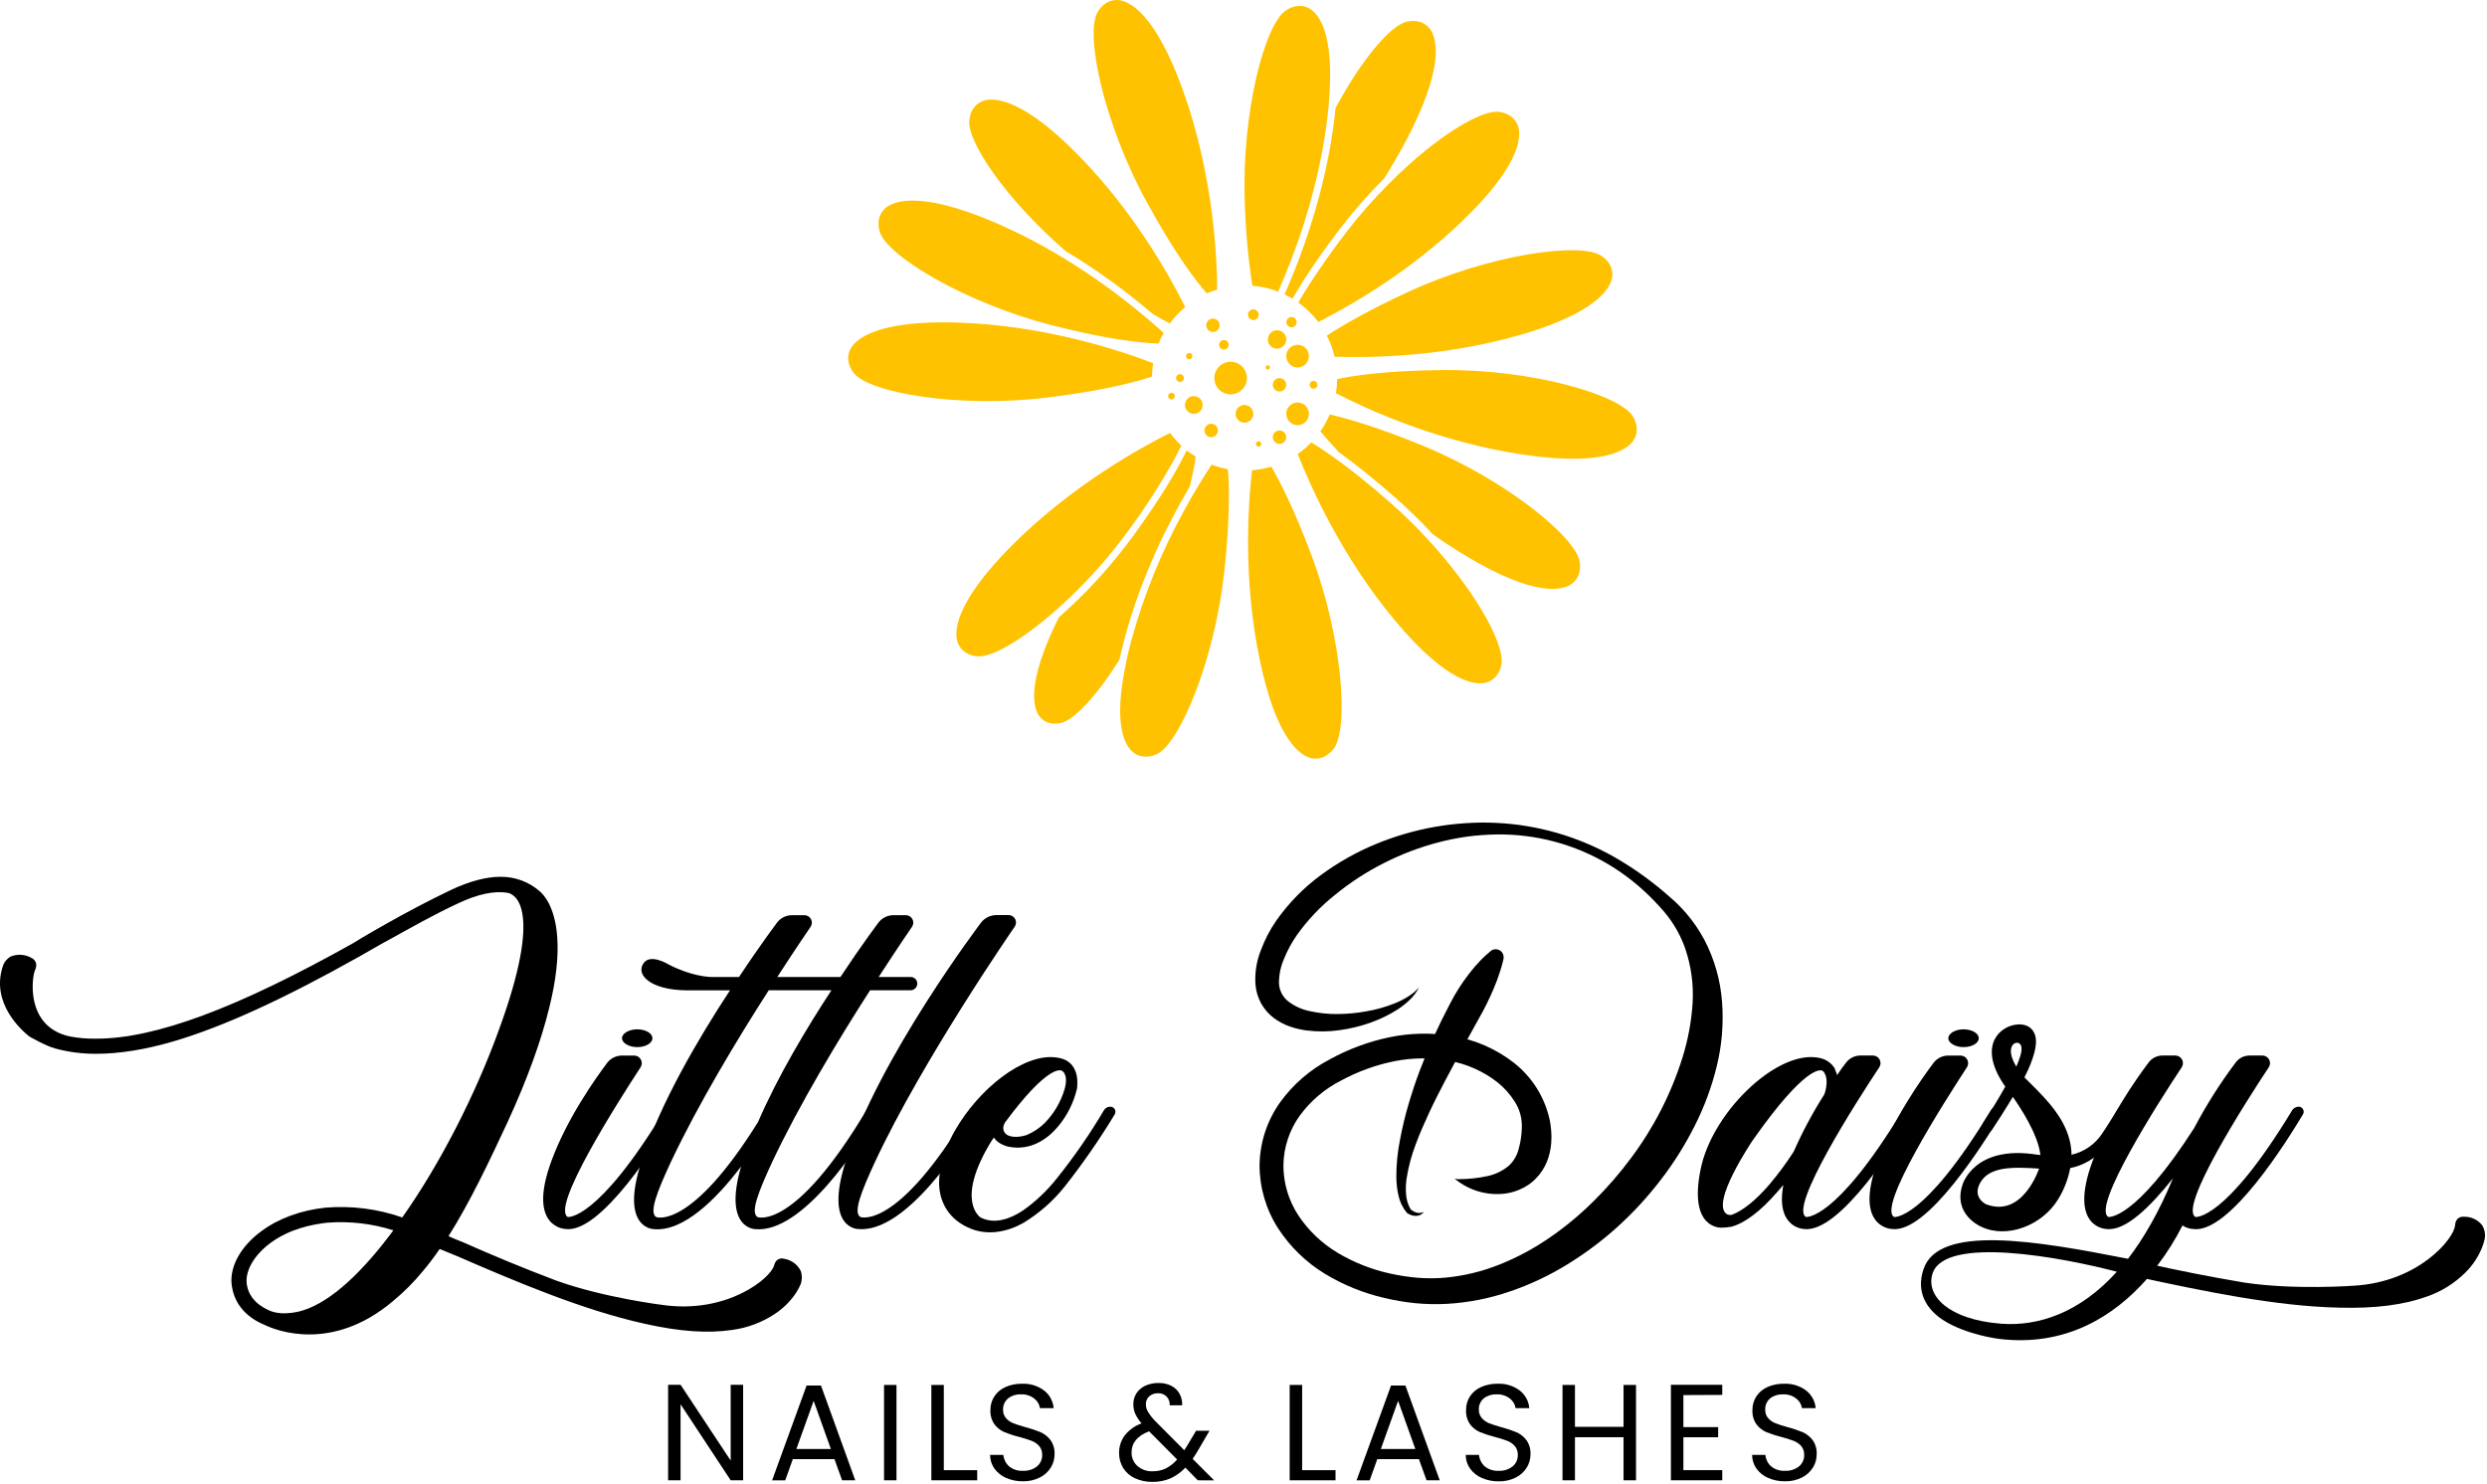 <svg width="253" height="151" viewBox="0 0 253 151" fill="none" xmlns="http://www.w3.org/2000/svg">
<path d="M117.31 36.958C117.238 37.407 117.198 37.86 117.189 38.315C115.642 38.83 112.344 39.738 106.589 40.442C97.606 41.55 88.451 39.99 86.855 37.956C86.244 37.183 86.115 36.296 86.504 35.535C86.935 34.687 88.709 32.797 95.962 32.797C96.428 32.797 96.923 32.797 97.434 32.818C106.365 33.106 114.128 35.721 117.31 36.958Z" fill="#FFC200"/>
<path d="M120.172 45.338C119.948 45.797 119.656 46.351 119.316 46.991C117.937 49.443 116.406 51.807 114.732 54.068C112.94 56.517 110.932 58.799 108.732 60.888C108.216 61.375 107.701 61.844 107.185 62.288C107.164 62.303 107.149 62.324 107.128 62.34C103.88 65.163 100.884 66.903 99.437 66.779C98.452 66.694 97.72 66.192 97.434 65.392C97.081 64.438 96.918 61.563 102.895 55.541C109.003 49.412 116.024 45.544 119.027 44.049C119.34 44.468 119.684 44.862 120.059 45.227C120.108 45.279 120.144 45.307 120.172 45.338Z" fill="#FFC200"/>
<path d="M135.652 76.217C135.034 76.99 134.206 77.331 133.373 77.137C132.381 76.9 129.887 75.456 128.155 67.156C126.489 59.187 126.927 51.748 127.366 47.845C128.031 47.796 128.689 47.673 129.328 47.478C130.261 49.075 131.684 51.885 133.402 56.454C136.594 64.934 137.241 74.198 135.652 76.217Z" fill="#FFC200"/>
<path d="M159.819 59.452C158.971 60.019 156.21 60.86 148.962 56.461C147.84 55.785 146.763 55.074 145.749 54.349C144.551 53.051 143.287 51.815 141.962 50.647C139.899 48.842 137.957 47.269 136.227 46.019C136.227 46.019 136.227 46.019 136.212 46.019C135.508 45.245 134.845 44.523 134.314 43.892C134.694 43.354 135.014 42.778 135.271 42.172C137.117 42.59 140.185 43.474 144.72 45.336C153.092 48.778 160.309 54.617 160.706 57.178C160.848 58.15 160.531 58.985 159.819 59.452Z" fill="#FFC200"/>
<path d="M164.001 28.233C163.924 28.736 163.563 29.634 162.196 30.698C160.83 31.763 158.481 32.991 154.392 34.148C146.845 36.283 139.595 36.425 135.771 36.296C135.598 35.55 135.332 34.828 134.979 34.148C136.511 33.143 139.149 31.59 143.359 29.649C151.594 25.877 160.794 24.59 162.921 26.039C163.751 26.596 164.138 27.401 164.001 28.233Z" fill="#FFC200"/>
<path d="M123.823 29.461C123.465 29.567 123.115 29.697 122.774 29.85C121.704 28.648 119.605 25.949 116.622 20.493C112.28 12.536 110.354 3.453 111.656 1.233C112.115 0.441 112.813 0.003 113.582 0.003C113.644 -0.001 113.706 -0.001 113.767 0.003C114.799 0.098 117.455 1.176 120.329 9.159C123.514 18.008 123.815 26.63 123.823 29.461Z" fill="#FFC200"/>
<path d="M121.644 46.465C121.515 47.349 121.314 48.37 121.041 49.484C118.95 53.011 116.103 58.56 114.379 65.065C114.185 65.789 114.02 66.48 113.876 67.127C111.627 70.719 109.304 73.243 107.946 73.553C107.038 73.767 106.249 73.529 105.767 72.918C105.192 72.194 104.243 69.75 107.721 62.809C110.545 60.322 113.088 57.534 115.304 54.494C118.287 50.389 119.888 47.566 120.719 45.825C121.014 46.057 121.323 46.271 121.644 46.465Z" fill="#FFC200"/>
<path d="M125.014 50.497C124.996 53.022 124.843 55.543 124.555 58.052C123.606 67.05 120.028 75.623 117.692 76.724C116.815 77.126 115.938 77.067 115.291 76.551C114.43 75.86 113.193 73.761 114.567 67.372C114.563 67.356 114.563 67.339 114.567 67.323C114.709 66.668 114.868 65.98 115.062 65.261C115.083 65.168 115.11 65.077 115.142 64.987C116.369 60.556 118.099 56.279 120.298 52.24C120.778 51.348 121.245 50.528 121.678 49.803L121.714 49.744C122.194 48.927 122.704 48.115 123.261 47.279C123.794 47.482 124.344 47.634 124.906 47.733C124.976 48.442 125.014 49.36 125.014 50.497Z" fill="#FFC200"/>
<path d="M166.18 44.799C165.618 45.652 163.413 47.501 155.005 46.263C146.224 44.974 138.878 41.55 135.903 40.003C135.983 39.531 136.026 39.053 136.031 38.575C137.635 38.221 140.99 37.703 146.768 37.654C155.823 37.554 164.749 40.163 166.105 42.355C166.618 43.203 166.647 44.092 166.18 44.799Z" fill="#FFC200"/>
<path d="M135.315 7.606C135.315 8.534 135.261 9.593 135.155 10.783C135.155 10.806 135.155 10.826 135.155 10.85C135.121 11.229 135.077 11.623 135.026 12.033C134.99 12.306 134.961 12.58 134.918 12.853C133.935 20.072 131.499 26.343 130.019 29.669C129.947 29.64 129.874 29.612 129.802 29.591C129.73 29.571 129.617 29.527 129.521 29.491C129.379 29.447 129.243 29.403 129.098 29.367C128.543 29.218 127.975 29.119 127.402 29.073C126.963 26.23 126.705 23.361 126.628 20.485C126.311 11.437 128.668 2.454 130.826 1.047C131.651 0.513 132.527 0.456 133.247 0.887C134.077 1.397 135.315 2.937 135.315 7.606Z" fill="#FFC200"/>
<path d="M118.375 33.867C118.182 34.219 118.01 34.581 117.859 34.953C116.25 34.909 112.852 34.587 106.966 33.083C98.2 30.827 90.235 26.042 89.495 23.585C89.206 22.636 89.41 21.764 90.049 21.197C90.415 20.867 91.22 20.408 92.844 20.408C94.569 20.408 97.207 20.924 101.216 22.641C103.54 23.646 105.793 24.808 107.958 26.119C107.969 26.121 107.979 26.127 107.987 26.135C111.075 28 114.006 30.113 116.753 32.452L116.818 32.503C117.514 33.083 118.014 33.558 118.375 33.867Z" fill="#FFC200"/>
<path d="M152.77 67.233C152.771 67.349 152.762 67.464 152.742 67.578C152.561 68.555 151.994 69.239 151.166 69.455C150.189 69.713 147.299 69.605 141.869 63.087C136.392 56.52 133.226 49.259 132.014 46.191C132.512 45.844 132.974 45.45 133.394 45.013C134.129 45.456 134.925 45.99 135.789 46.606C137.509 47.836 139.427 49.38 141.482 51.19C142.8 52.35 144.055 53.579 145.241 54.872L145.262 54.893C150.089 60.14 152.77 65.113 152.77 67.233Z" fill="#FFC200"/>
<path d="M154.544 13.617C154.544 15.032 153.631 17.812 148.725 22.52C143.627 27.419 138.017 30.77 134.113 32.761C133.538 32.002 132.85 31.335 132.074 30.783C132.375 30.268 132.713 29.698 133.079 29.125L133.244 28.868C134.258 27.295 135.48 25.57 136.872 23.737C138.249 21.938 139.745 20.233 141.351 18.634C141.362 18.622 141.374 18.61 141.387 18.598C146.337 13.655 150.764 11.175 152.445 11.379C153.43 11.487 154.149 12.011 154.423 12.818C154.506 13.076 154.546 13.346 154.544 13.617Z" fill="#FFC200"/>
<path d="M146.059 5.214C146.059 6.903 145.448 9.633 143.222 13.955C142.498 15.362 141.675 16.778 140.817 18.15C139.193 19.763 137.682 21.486 136.294 23.306C134.907 25.111 133.693 26.841 132.685 28.409L131.473 30.389C131.323 30.292 131.166 30.206 131.004 30.131C130.895 30.074 130.79 30.015 130.674 29.958C132.221 26.465 134.799 19.789 135.74 12.129C135.792 11.74 135.825 11.356 135.861 11C138.427 6.199 141.402 2.592 143.114 2.205C143.565 2.097 144.715 1.968 145.45 2.922C145.713 3.26 146.059 3.951 146.059 5.214Z" fill="#FFC200"/>
<path d="M120.567 31.237C119.98 31.731 119.454 32.294 119.002 32.913C118.439 32.617 117.844 32.279 117.261 31.936L117.197 31.884C114.454 29.538 111.522 27.423 108.43 25.56C108.425 25.553 108.416 25.548 108.407 25.547L108.379 25.524C102.255 20.207 98.382 14.385 98.604 12.25C98.7 11.265 99.215 10.541 100.022 10.26C100.291 10.172 100.572 10.128 100.855 10.131C102.286 10.131 105.066 11.044 109.787 15.881C115.271 21.499 118.857 27.808 120.567 31.237Z" fill="#FFC200"/>
<path d="M123.392 33.782C123.77 33.782 124.076 33.476 124.076 33.098C124.076 32.721 123.77 32.415 123.392 32.415C123.015 32.415 122.709 32.721 122.709 33.098C122.709 33.476 123.015 33.782 123.392 33.782Z" fill="#FFC200"/>
<path d="M127.5 32.559C127.799 32.559 128.041 32.317 128.041 32.018C128.041 31.719 127.799 31.477 127.5 31.477C127.201 31.477 126.958 31.719 126.958 32.018C126.958 32.317 127.201 32.559 127.5 32.559Z" fill="#FFC200"/>
<path d="M129.913 35.475C130.43 35.475 130.849 35.056 130.849 34.539C130.849 34.023 130.43 33.603 129.913 33.603C129.396 33.603 128.977 34.023 128.977 34.539C128.977 35.056 129.396 35.475 129.913 35.475Z" fill="#FFC200"/>
<path d="M128.975 37.602C129.094 37.602 129.191 37.505 129.191 37.386C129.191 37.266 129.094 37.169 128.975 37.169C128.855 37.169 128.758 37.266 128.758 37.386C128.758 37.505 128.855 37.602 128.975 37.602Z" fill="#FFC200"/>
<path d="M132.002 37.386C132.638 37.386 133.154 36.87 133.154 36.234C133.154 35.597 132.638 35.081 132.002 35.081C131.365 35.081 130.849 35.597 130.849 36.234C130.849 36.87 131.365 37.386 132.002 37.386Z" fill="#FFC200"/>
<path d="M131.388 33.299C131.677 33.299 131.911 33.064 131.911 32.775C131.911 32.486 131.677 32.252 131.388 32.252C131.099 32.252 130.864 32.486 130.864 32.775C130.864 33.064 131.099 33.299 131.388 33.299Z" fill="#FFC200"/>
<path d="M133.623 39.549C133.843 39.549 134.02 39.371 134.02 39.152C134.02 38.933 133.843 38.755 133.623 38.755C133.404 38.755 133.226 38.933 133.226 39.152C133.226 39.371 133.404 39.549 133.623 39.549Z" fill="#FFC200"/>
<path d="M130.163 39.835C130.54 39.835 130.846 39.529 130.846 39.152C130.846 38.775 130.54 38.469 130.163 38.469C129.786 38.469 129.48 38.775 129.48 39.152C129.48 39.529 129.786 39.835 130.163 39.835Z" fill="#FFC200"/>
<path d="M132.002 43.256C132.638 43.256 133.154 42.74 133.154 42.104C133.154 41.467 132.638 40.951 132.002 40.951C131.365 40.951 130.849 41.467 130.849 42.104C130.849 42.74 131.365 43.256 132.002 43.256Z" fill="#FFC200"/>
<path d="M130.163 45.164C130.54 45.164 130.846 44.858 130.846 44.481C130.846 44.104 130.54 43.798 130.163 43.798C129.786 43.798 129.48 44.104 129.48 44.481C129.48 44.858 129.786 45.164 130.163 45.164Z" fill="#FFC200"/>
<path d="M128.039 45.438C128.188 45.438 128.309 45.317 128.309 45.167C128.309 45.018 128.188 44.897 128.039 44.897C127.889 44.897 127.768 45.018 127.768 45.167C127.768 45.317 127.889 45.438 128.039 45.438Z" fill="#FFC200"/>
<path d="M126.597 43.004C127.094 43.004 127.497 42.601 127.497 42.104C127.497 41.607 127.094 41.204 126.597 41.204C126.1 41.204 125.697 41.607 125.697 42.104C125.697 42.601 126.1 43.004 126.597 43.004Z" fill="#FFC200"/>
<path d="M123.212 44.482C123.589 44.482 123.895 44.176 123.895 43.798C123.895 43.421 123.589 43.115 123.212 43.115C122.835 43.115 122.529 43.421 122.529 43.798C122.529 44.176 122.835 44.482 123.212 44.482Z" fill="#FFC200"/>
<path d="M125.192 40.124C126.108 40.124 126.85 39.382 126.85 38.467C126.85 37.551 126.108 36.809 125.192 36.809C124.276 36.809 123.534 37.551 123.534 38.467C123.534 39.382 124.276 40.124 125.192 40.124Z" fill="#FFC200"/>
<path d="M124.509 35.568C124.778 35.568 124.996 35.35 124.996 35.081C124.996 34.812 124.778 34.594 124.509 34.594C124.24 34.594 124.022 34.812 124.022 35.081C124.022 35.35 124.24 35.568 124.509 35.568Z" fill="#FFC200"/>
<path d="M120.979 36.558C121.159 36.558 121.304 36.413 121.304 36.233C121.304 36.054 121.159 35.908 120.979 35.908C120.8 35.908 120.654 36.054 120.654 36.233C120.654 36.413 120.8 36.558 120.979 36.558Z" fill="#FFC200"/>
<path d="M120.041 38.864C120.26 38.864 120.438 38.686 120.438 38.466C120.438 38.247 120.26 38.069 120.041 38.069C119.821 38.069 119.644 38.247 119.644 38.466C119.644 38.686 119.821 38.864 120.041 38.864Z" fill="#FFC200"/>
<path d="M119.177 40.648C119.366 40.648 119.52 40.494 119.52 40.305C119.52 40.115 119.366 39.962 119.177 39.962C118.987 39.962 118.834 40.115 118.834 40.305C118.834 40.494 118.987 40.648 119.177 40.648Z" fill="#FFC200"/>
<path d="M121.446 42.104C121.943 42.104 122.346 41.702 122.346 41.205C122.346 40.708 121.943 40.305 121.446 40.305C120.949 40.305 120.546 40.708 120.546 41.205C120.546 41.702 120.949 42.104 121.446 42.104Z" fill="#FFC200"/>
<path d="M36.58 97.309C28.932 101.607 22.734 104.456 17.668 105.949C14.726 106.81 12.101 107.218 9.793 107.218C8.377 107.229 6.965 107.046 5.598 106.674C4.603 106.403 2.976 105.452 2.976 105.452C2.298 104.91 -1.007 102.1 0.305 98.258C0.445 97.849 0.737 97.51 1.12 97.309C1.465 97.175 1.836 97.121 2.204 97.152C2.573 97.183 2.93 97.299 3.247 97.49C3.247 97.49 3.971 97.807 3.564 98.712C3.247 99.39 2.533 104.456 7.094 105.452C7.988 105.622 8.897 105.698 9.806 105.679C15.78 105.679 24.059 102.603 35.868 95.997C36.126 95.816 41.161 92.784 45.924 90.523C47.778 89.662 49.453 89.211 50.9 89.211C52.382 89.188 53.818 89.72 54.927 90.704C55.185 90.928 56.474 92.106 56.691 95.409C56.827 97.4 56.557 99.792 55.879 102.512C55.064 105.864 53.661 109.752 51.671 114.094C49.791 118.127 47.844 122.252 45.63 125.769C46.081 125.993 46.578 126.174 47.123 126.401C49.972 127.669 53.231 129.025 56.577 130.291C61.463 132.05 67.478 132.782 67.478 132.782C74.04 133.684 78.429 130.021 78.746 128.755C79.004 127.803 79.777 128.077 79.777 128.077C80.133 128.134 80.47 128.274 80.761 128.486C81.052 128.698 81.289 128.976 81.453 129.296C81.61 129.735 81.61 130.216 81.453 130.655C81.329 130.955 81.177 131.242 80.999 131.514C80.431 132.377 79.692 133.116 78.828 133.684C77.522 134.549 76.037 135.107 74.484 135.314C72.042 135.678 69.147 135.494 65.571 134.682C59.192 133.28 52.135 130.248 46.491 127.803C45.903 127.576 45.315 127.306 44.727 127.079C44.194 127.863 43.62 128.619 43.008 129.343C42.087 130.467 41.056 131.498 39.932 132.419C33.743 137.622 28.071 135.36 26.945 134.816C24.864 133.958 23.732 132.465 23.551 130.565C23.415 128.76 24.547 126.764 26.584 125.271C28.347 123.959 30.611 123.144 33.099 122.873C35.747 122.654 38.413 122.993 40.922 123.869C44.856 118.302 48.432 111.199 50.74 104.82C55.309 92.377 52.367 90.974 51.645 90.838C50.286 90.613 48.566 90.974 46.576 91.926C44.132 93.055 41.677 94.458 39.79 95.499C39.248 95.77 36.58 97.309 36.58 97.309ZM30.833 133.324C33.728 132.419 36.941 129.343 40.019 125.179C37.842 124.49 35.553 124.227 33.277 124.405C31.694 124.586 29.43 125.039 27.486 126.486C25.903 127.664 24.998 129.201 25.088 130.469C25.178 131.689 25.947 132.684 27.349 133.318C28.842 134.002 30.833 133.324 30.833 133.324Z" fill="black"/>
<path d="M68.659 113.37C67.03 116.085 61.149 125.542 57.529 125.044C57.529 125.044 53.592 124.954 56.08 118.165C57.663 113.823 60.561 109.752 61.78 108.123C61.953 107.902 62.173 107.722 62.423 107.597C62.674 107.472 62.949 107.404 63.23 107.398H64.542C64.677 107.403 64.808 107.443 64.923 107.514C65.038 107.585 65.132 107.685 65.196 107.804C65.261 107.923 65.293 108.056 65.289 108.192C65.285 108.327 65.246 108.458 65.176 108.574C62.822 112.183 56.036 122.827 57.756 123.822C57.756 123.822 60.741 124.273 67.574 113.009C67.637 112.884 67.734 112.779 67.854 112.707C67.974 112.635 68.112 112.598 68.252 112.601C68.341 112.602 68.428 112.627 68.504 112.673C68.58 112.72 68.642 112.786 68.684 112.864C68.726 112.943 68.746 113.031 68.741 113.12C68.737 113.209 68.709 113.295 68.659 113.37ZM63.276 105.634C63.276 105.137 63.998 104.729 64.823 104.729C65.684 104.729 66.37 105.137 66.37 105.634C66.37 106.132 65.692 106.539 64.823 106.539C63.998 106.539 63.276 106.132 63.276 105.634Z" fill="black"/>
<path d="M93.316 100.079C93.312 100.257 93.239 100.428 93.113 100.554C92.987 100.68 92.817 100.753 92.638 100.757H88.513C85.393 105.599 81.275 112.432 78.514 118.313C77.201 121.164 76.296 123.379 77.067 123.833C77.067 123.833 80.778 125.282 88.105 113.019C88.169 112.895 88.267 112.79 88.387 112.718C88.508 112.646 88.646 112.61 88.786 112.612C88.877 112.611 88.966 112.634 89.045 112.679C89.124 112.724 89.19 112.789 89.236 112.868C89.282 112.946 89.306 113.036 89.306 113.127C89.306 113.217 89.283 113.307 89.237 113.386C87.474 116.508 81.636 125.504 76.841 125.06C76.841 125.06 73.538 125.06 75.391 118.681C72.859 122.033 69.51 125.331 66.525 125.06C66.525 125.06 62.995 125.06 65.259 118.181C67.112 112.346 71.049 105.651 74.262 100.762H69.799C66.135 100.718 64.596 99.135 65.501 97.957C66.225 97.008 68.035 98.14 68.035 98.14C70.206 99.269 71.973 99.406 72.419 99.406H75.18C77.395 96.054 79.071 93.842 79.071 93.842C79.249 93.616 79.476 93.434 79.734 93.308C79.993 93.183 80.276 93.118 80.564 93.117H81.83C81.967 93.116 82.102 93.152 82.22 93.222C82.339 93.292 82.436 93.393 82.501 93.514C82.566 93.635 82.597 93.771 82.591 93.909C82.584 94.046 82.54 94.179 82.464 94.293C82.464 94.293 81.061 96.33 79.071 99.406H85.496C87.711 96.054 89.387 93.842 89.387 93.842C89.565 93.616 89.792 93.434 90.05 93.308C90.309 93.183 90.592 93.118 90.88 93.117H92.145C92.283 93.116 92.418 93.152 92.536 93.222C92.655 93.292 92.752 93.393 92.817 93.514C92.882 93.635 92.913 93.771 92.907 93.909C92.9 94.046 92.856 94.179 92.78 94.293C92.78 94.293 91.377 96.33 89.387 99.406H92.643C92.732 99.405 92.82 99.421 92.902 99.455C92.984 99.488 93.059 99.538 93.121 99.601C93.184 99.663 93.234 99.738 93.267 99.82C93.3 99.902 93.317 99.99 93.316 100.079ZM84.586 100.757H78.204C75.085 105.599 70.967 112.432 68.206 118.313C66.893 121.164 65.988 123.379 66.759 123.833C66.759 123.833 70.243 125.189 77.119 114.151C79.156 109.436 82.095 104.547 84.586 100.747V100.757Z" fill="black"/>
<path d="M87.525 123.822C87.525 123.822 91.235 125.271 98.566 113.009C98.634 112.888 98.732 112.787 98.851 112.715C98.97 112.644 99.105 112.605 99.244 112.601C99.335 112.6 99.425 112.623 99.504 112.668C99.584 112.712 99.65 112.777 99.696 112.856C99.742 112.935 99.766 113.024 99.767 113.115C99.767 113.206 99.743 113.296 99.698 113.375C97.931 116.497 92.14 125.493 87.298 125.049C87.298 125.049 83.815 125.049 86.032 118.17C89.425 107.54 99.832 93.831 99.832 93.831C100.013 93.609 100.241 93.43 100.498 93.305C100.756 93.18 101.038 93.112 101.324 93.106H102.637C102.771 93.112 102.901 93.153 103.014 93.226C103.127 93.299 103.218 93.4 103.278 93.521C103.338 93.641 103.365 93.775 103.355 93.909C103.346 94.043 103.301 94.172 103.225 94.282C103.225 94.282 93.86 107.813 88.974 118.302C87.662 121.154 86.757 123.368 87.525 123.822Z" fill="black"/>
<path d="M113.407 113.37C111.858 115.933 110.15 118.397 108.294 120.747C107.132 122.203 105.722 123.443 104.13 124.411C102.547 125.316 100.6 125.723 98.836 125.045C96.485 124.14 95.534 122.24 95.534 120.339C95.534 117.668 97.163 115 97.163 115C99.605 110.748 104.086 107.218 107.342 107.579C107.668 107.61 107.989 107.686 108.294 107.806C108.698 107.979 109.033 108.281 109.248 108.665C109.565 109.209 109.655 109.887 109.565 110.748C109.231 112.18 108.564 113.513 107.618 114.639C106.587 115.861 104.859 117.127 102.598 116.673C102.598 116.673 101.51 116.449 101.105 115.724C101.06 115.824 100.998 115.915 100.922 115.995C97.078 122.183 99.746 123.869 99.746 123.869C101.149 124.591 102.732 124.05 104.091 123.145C105.367 122.24 106.507 121.158 107.479 119.932C109.24 117.742 110.843 115.428 112.275 113.009C112.338 112.885 112.436 112.78 112.555 112.708C112.675 112.636 112.813 112.599 112.953 112.602C113.043 112.601 113.132 112.624 113.211 112.668C113.289 112.713 113.355 112.777 113.401 112.855C113.447 112.933 113.472 113.022 113.473 113.112C113.474 113.202 113.451 113.291 113.407 113.37ZM102.276 114.144C101.688 115.092 102.5 115.5 102.5 115.5C103.044 115.771 103.813 115.68 104.403 115.5C105.114 115.209 105.76 114.778 106.303 114.234C107.228 113.278 107.911 112.114 108.294 110.841C108.745 109.255 108.02 108.941 108.02 108.941C107.84 108.845 106.528 108.44 102.286 114.141L102.276 114.144Z" fill="black"/>
<path d="M194.676 113.37C193.046 116.085 187.165 125.542 183.499 125.044C183.499 125.044 180.603 124.954 181.418 120.566C181.237 120.79 181.011 121.017 180.83 121.244C179.067 123.278 177.478 124.456 176.125 124.817C175.796 124.876 175.463 124.907 175.129 124.908C175.129 124.908 171.736 125.134 173.002 118.977C174.134 113.277 180.479 107.117 184.677 107.576C185.002 107.607 185.322 107.683 185.626 107.803C186.031 107.991 186.375 108.289 186.621 108.661C186.711 108.888 186.802 109.115 186.892 109.386C187.171 108.948 187.473 108.526 187.797 108.12C187.966 107.896 188.185 107.714 188.436 107.588C188.688 107.462 188.965 107.396 189.246 107.396H190.558C190.693 107.401 190.824 107.441 190.939 107.512C191.053 107.583 191.147 107.684 191.211 107.802C191.275 107.921 191.306 108.055 191.303 108.19C191.299 108.324 191.26 108.456 191.19 108.571C188.792 112.181 182.006 122.824 183.713 123.82C183.713 123.82 186.698 124.271 193.531 113.006C193.604 112.879 193.71 112.775 193.838 112.703C193.965 112.632 194.109 112.595 194.255 112.599C194.343 112.603 194.429 112.63 194.503 112.677C194.578 112.724 194.639 112.789 194.681 112.867C194.723 112.944 194.745 113.031 194.744 113.119C194.743 113.207 194.719 113.293 194.676 113.37ZM182.472 117.17C183.365 115.149 184.408 113.199 185.595 111.335C185.729 110.972 186 109.886 185.639 109.252C185.591 109.121 185.5 109.01 185.381 108.937C185.2 108.847 183.661 108.393 178.321 115.994C178.321 115.994 173.889 122.51 175.697 123.551C175.854 123.615 176.028 123.63 176.194 123.595C177.282 123.188 178.595 122.149 179.997 120.519C180.894 119.457 181.72 118.339 182.472 117.17Z" fill="black"/>
<path d="M203.587 113.37C201.96 116.085 196.076 125.542 192.458 125.044C192.458 125.044 188.521 124.954 191.009 118.165C192.592 113.823 195.488 109.752 196.71 108.123C196.883 107.902 197.102 107.722 197.353 107.597C197.604 107.472 197.879 107.404 198.159 107.398H199.472C199.606 107.403 199.738 107.443 199.852 107.515C199.966 107.586 200.06 107.686 200.124 107.805C200.188 107.924 200.22 108.057 200.216 108.192C200.212 108.327 200.173 108.459 200.103 108.574C197.752 112.183 190.966 122.827 192.683 123.822C192.683 123.822 195.668 124.273 202.501 113.009C202.565 112.884 202.663 112.78 202.783 112.708C202.903 112.636 203.042 112.599 203.182 112.601C203.271 112.603 203.357 112.628 203.433 112.674C203.509 112.721 203.57 112.787 203.612 112.865C203.653 112.944 203.673 113.032 203.668 113.121C203.664 113.21 203.636 113.295 203.587 113.37ZM198.203 105.634C198.203 105.137 198.927 104.729 199.75 104.729C200.609 104.729 201.297 105.137 201.297 105.634C201.297 106.132 200.619 106.539 199.75 106.539C198.927 106.539 198.2 106.132 198.2 105.634H198.203Z" fill="black"/>
<path d="M216.437 113.37C216.12 113.867 215.622 114.682 215.034 115.633C215.034 115.633 213.487 118.302 210.6 118.846C210.391 119.968 209.977 121.041 209.377 122.012C207.794 124.637 204.221 126.083 201.552 124.817C201.552 124.817 198.61 123.595 199.652 120.519C199.652 120.519 200.828 116.448 207.253 117.487C207.361 117.48 207.469 117.496 207.57 117.534C207.343 115.406 205.487 112.635 204.765 111.603C203.813 113.186 203.179 114.138 202.638 114.955C202.591 115.03 202.525 115.091 202.447 115.131C202.369 115.172 202.281 115.191 202.193 115.186C202.105 115.182 202.02 115.153 201.947 115.104C201.874 115.056 201.815 114.988 201.777 114.909C201.706 114.79 201.672 114.653 201.681 114.515C201.689 114.377 201.738 114.245 201.823 114.135C202.547 113.003 203.269 111.872 203.994 110.559C201.235 106.625 203.22 104.588 204.945 104.271C206.846 103.953 207.07 105.493 207.07 105.493C207.343 106.715 206.392 108.749 205.941 109.618L207.297 110.974C208.79 112.521 210.69 114.641 210.736 117.49C212.02 117.2 213.14 116.422 213.859 115.319C214.356 114.594 214.807 113.826 215.352 112.998C215.41 112.87 215.507 112.763 215.628 112.69C215.749 112.617 215.889 112.583 216.03 112.591C216.118 112.597 216.202 112.625 216.276 112.674C216.35 112.722 216.41 112.788 216.451 112.866C216.492 112.944 216.512 113.032 216.51 113.12C216.507 113.208 216.482 113.294 216.437 113.37ZM207.433 118.9C204.718 118.72 202.05 118.629 201.279 120.705C200.828 121.927 202.003 122.51 202.003 122.51C205.76 124.003 207.433 118.9 207.433 118.9ZM205.113 108.54C205.269 108.186 205.405 107.824 205.52 107.455C205.972 105.959 205.113 106.096 205.113 106.096C204.672 106.176 204.131 106.9 205.126 108.53L205.113 108.54Z" fill="black"/>
<path d="M218.337 130.201C215.125 133.811 210.239 137.08 203.316 136.219C203.316 136.219 199.964 135.812 197.615 134.275C195.986 133.187 194.9 131.47 195.668 129.162C197.161 124.547 207.07 126.22 216.481 128.077C218.11 125.949 219.65 123.278 221.052 119.885C218.788 122.737 216.21 125.315 214.266 125.042C214.266 125.042 210.373 124.952 212.863 118.163C214.446 113.821 217.342 109.75 218.564 108.12C218.729 107.892 218.947 107.707 219.199 107.581C219.451 107.455 219.729 107.391 220.011 107.396H221.279C221.418 107.393 221.555 107.427 221.676 107.495C221.797 107.563 221.897 107.662 221.967 107.783C222.036 107.903 222.072 108.04 222.07 108.178C222.068 108.317 222.029 108.453 221.957 108.571C219.559 112.181 212.773 122.825 214.48 123.82C214.48 123.82 217.151 124.227 223.213 114.77C224.436 112.445 225.843 110.221 227.421 108.12C227.586 107.892 227.804 107.707 228.057 107.581C228.309 107.455 228.588 107.391 228.87 107.396H230.136C230.274 107.393 230.412 107.427 230.533 107.495C230.653 107.563 230.754 107.662 230.823 107.783C230.893 107.903 230.928 108.04 230.927 108.178C230.925 108.317 230.886 108.453 230.814 108.571C228.416 112.181 221.63 122.825 223.337 123.82C223.337 123.82 226.322 124.271 233.155 113.006C233.223 112.885 233.321 112.784 233.44 112.713C233.559 112.641 233.694 112.602 233.833 112.599C233.924 112.598 234.013 112.621 234.092 112.666C234.172 112.711 234.237 112.776 234.283 112.855C234.329 112.933 234.353 113.022 234.353 113.113C234.354 113.204 234.33 113.294 234.284 113.372C232.657 116.087 226.774 125.545 223.11 125.047C222.722 125.026 222.346 124.901 222.024 124.683C221.315 126.083 220.483 127.416 219.536 128.667M215.328 129.389C209.808 127.943 197.863 125.679 196.597 129.572C195.872 131.833 198.226 134.277 203.61 134.685C207.343 134.953 211.551 133.597 215.352 129.386L215.328 129.389Z" fill="black"/>
<path d="M152.564 96.683C152.711 96.774 152.828 96.908 152.896 97.068C152.965 97.227 152.983 97.403 152.948 97.573C152.922 97.694 152.894 97.81 152.863 97.926C152.788 98.231 152.703 98.53 152.605 98.821C152.422 99.409 152.208 99.974 151.976 100.528C151.516 101.628 150.985 102.698 150.388 103.73C149.23 105.793 148.093 107.889 146.997 109.988C146.453 111.04 145.906 112.092 145.409 113.164C144.911 114.237 144.429 115.315 144.024 116.418C143.607 117.507 143.301 118.635 143.112 119.785C143.016 120.347 142.991 120.919 143.037 121.487C143.067 122.042 143.231 122.582 143.514 123.06L143.473 123.019C143.649 123.18 143.858 123.3 144.086 123.372C144.205 123.407 144.329 123.42 144.452 123.411C144.588 123.398 144.722 123.365 144.847 123.31C144.759 123.433 144.644 123.533 144.509 123.601C144.365 123.672 144.208 123.71 144.047 123.712C143.887 123.712 143.728 123.687 143.576 123.637C143.42 123.585 143.273 123.511 143.137 123.418L143.106 123.382C142.687 122.874 142.398 122.271 142.263 121.626C142.121 121.002 142.049 120.364 142.049 119.724C142.047 118.468 142.171 117.216 142.418 115.985C142.645 114.76 142.934 113.556 143.282 112.375C143.63 111.194 144.017 110.019 144.452 108.869C145.324 106.574 146.338 104.335 147.487 102.165C148.042 101.074 148.698 100.039 149.447 99.071C149.822 98.578 150.228 98.109 150.661 97.666C150.976 97.343 151.31 97.038 151.661 96.753C151.788 96.651 151.943 96.591 152.106 96.582C152.268 96.573 152.429 96.616 152.566 96.704L152.564 96.683Z" fill="black"/>
<path d="M144.352 100.458C144.119 100.928 143.806 101.354 143.426 101.716C143.044 102.083 142.629 102.414 142.186 102.704C141.291 103.275 140.332 103.738 139.329 104.083C138.32 104.435 137.277 104.683 136.217 104.823C135.128 104.974 134.024 104.982 132.932 104.846C132.358 104.774 131.793 104.641 131.246 104.452C130.659 104.252 130.105 103.962 129.606 103.593C129.067 103.192 128.619 102.681 128.294 102.093C127.97 101.504 127.774 100.854 127.719 100.185C127.635 98.98 127.827 97.772 128.278 96.652C128.669 95.602 129.188 94.604 129.825 93.682C131.076 91.899 132.609 90.331 134.363 89.041C136.077 87.776 137.938 86.722 139.904 85.903C141.853 85.093 143.885 84.498 145.963 84.129C146.996 83.947 148.039 83.822 149.086 83.755C150.129 83.683 151.176 83.673 152.221 83.725C156.395 83.923 160.465 85.091 164.11 87.136C165.015 87.651 165.896 88.201 166.747 88.799C167.598 89.397 168.428 90.031 169.225 90.707C169.429 90.872 169.622 91.047 169.818 91.222C170.014 91.398 170.212 91.56 170.406 91.738C170.799 92.109 171.174 92.5 171.527 92.909C172.242 93.739 172.863 94.646 173.379 95.613C174.41 97.583 175.024 99.744 175.184 101.961C175.349 104.159 175.165 106.37 174.637 108.51C174.12 110.62 173.362 112.662 172.376 114.598C171.889 115.56 171.36 116.497 170.787 117.408C170.215 118.319 169.601 119.199 168.944 120.048C167.641 121.752 166.187 123.336 164.599 124.78C163.005 126.227 161.279 127.522 159.443 128.647C157.606 129.779 155.648 130.702 153.605 131.398C151.549 132.107 149.406 132.531 147.234 132.659C146.145 132.719 145.053 132.697 143.968 132.592C142.899 132.483 141.838 132.303 140.794 132.05C138.671 131.56 136.64 130.733 134.778 129.601C132.87 128.439 131.247 126.864 130.029 124.991C128.791 123.069 128.133 120.831 128.134 118.545C128.166 116.244 128.9 114.008 130.238 112.135C131.552 110.324 133.266 108.841 135.248 107.801C137.143 106.752 139.184 105.991 141.304 105.545C143.464 105.09 145.691 105.05 147.866 105.426C150.098 105.806 152.202 106.731 153.99 108.121C155.89 109.604 157.197 111.717 157.677 114.079C157.708 114.232 157.728 114.389 157.749 114.543L157.795 114.979C157.812 115.127 157.82 115.276 157.821 115.425C157.821 115.575 157.836 115.722 157.821 115.877C157.816 116.51 157.718 117.139 157.53 117.743C157.33 118.394 157.008 119 156.581 119.53C156.472 119.666 156.355 119.796 156.233 119.919C156.112 120.044 155.985 120.161 155.851 120.27C155.721 120.381 155.583 120.484 155.439 120.577C155.298 120.671 155.153 120.757 155.003 120.835C154.434 121.14 153.815 121.343 153.175 121.433C151.457 121.662 149.717 121.216 148.32 120.19L147.969 119.932C148.112 119.959 148.257 119.973 148.402 119.973C149.389 119.973 150.372 119.868 151.336 119.659C152.145 119.485 152.899 119.113 153.528 118.576C154.019 118.099 154.361 117.49 154.513 116.823C154.616 116.449 154.693 116.068 154.742 115.683C154.763 115.474 154.791 115.268 154.799 115.049L154.815 114.721C154.815 114.621 154.815 114.523 154.815 114.425C154.792 113.596 154.544 112.789 154.095 112.092C153.63 111.347 153.042 110.685 152.357 110.135C150.914 109.003 149.214 108.243 147.407 107.922C145.552 107.588 143.65 107.609 141.802 107.984C139.92 108.368 138.105 109.029 136.418 109.946C134.76 110.789 133.322 112.011 132.223 113.512C131.167 114.982 130.587 116.74 130.56 118.55C130.555 120.37 131.086 122.151 132.087 123.671C133.12 125.222 134.487 126.521 136.088 127.474C137.728 128.451 139.515 129.159 141.379 129.57C142.313 129.779 143.261 129.924 144.215 130.006C145.159 130.082 146.108 130.078 147.051 129.993C148.956 129.812 150.825 129.356 152.6 128.639C154.388 127.919 156.09 127.001 157.674 125.904C159.269 124.805 160.761 123.564 162.132 122.196C163.511 120.836 164.781 119.37 165.932 117.813C168.239 114.729 170.005 111.277 171.156 107.603C171.721 105.8 172.067 103.936 172.188 102.051C172.298 100.173 172.043 98.292 171.437 96.511C170.962 95.156 170.245 93.899 169.32 92.8C169.171 92.615 168.996 92.429 168.831 92.243C168.665 92.058 168.495 91.875 168.315 91.697C166.936 90.247 165.367 88.99 163.651 87.961C160.193 85.897 156.229 84.838 152.203 84.903C151.208 84.919 150.214 84.993 149.227 85.125C148.244 85.264 147.27 85.459 146.309 85.71C144.396 86.213 142.543 86.919 140.781 87.816C139.038 88.695 137.396 89.759 135.882 90.99C134.378 92.177 133.05 93.57 131.937 95.129C131.411 95.884 130.971 96.695 130.625 97.547C130.286 98.318 130.111 99.15 130.109 99.991C130.116 100.343 130.198 100.69 130.35 101.008C130.501 101.326 130.719 101.608 130.988 101.835C131.653 102.361 132.435 102.72 133.267 102.882C134.196 103.088 135.145 103.186 136.096 103.173C137.073 103.166 138.048 103.073 139.009 102.897C139.985 102.73 140.94 102.462 141.858 102.095C142.321 101.915 142.767 101.692 143.189 101.43C143.403 101.3 143.609 101.156 143.805 100.999C144.002 100.834 144.184 100.653 144.352 100.458Z" fill="black"/>
<path d="M218.27 128.52C221.313 129.208 224.773 129.905 228.305 130.495C233.441 131.269 239.485 130.812 239.485 130.812C246.096 130.423 249.685 125.973 249.749 124.668C249.832 123.683 250.639 123.799 250.639 123.799C250.999 123.787 251.356 123.859 251.683 124.011C252.01 124.163 252.296 124.39 252.518 124.673C252.756 125.073 252.847 125.544 252.776 126.004C252.712 126.322 252.619 126.633 252.498 126.934C252.108 127.893 251.528 128.761 250.791 129.487C249.678 130.589 248.33 131.425 246.849 131.931C244.528 132.761 241.648 133.148 237.982 133.048C231.451 132.914 223.937 131.315 217.914 130.021" fill="black"/>
<path d="M75.598 150.614H74.332L69.234 142.879V150.614H67.966V140.894H69.234L74.332 148.608V140.899H75.598V150.614Z" fill="black"/>
<path d="M84.888 148.461H80.654L79.88 150.619H78.545L82.054 140.969H83.516L87.004 150.614H85.666L84.888 148.461ZM84.524 147.43L82.771 142.531L81.015 147.43H84.524Z" fill="black"/>
<path d="M91.199 140.912V150.614H89.933V140.912H91.199Z" fill="black"/>
<path d="M96.013 149.583H99.411V150.614H94.747V140.912H96.013V149.583Z" fill="black"/>
<path d="M121.853 150.615L120.585 149.325C120.156 149.786 119.641 150.157 119.069 150.419C118.492 150.663 117.87 150.785 117.243 150.774C116.631 150.787 116.024 150.662 115.467 150.411C114.977 150.19 114.561 149.832 114.27 149.38C113.982 148.916 113.835 148.378 113.845 147.833C113.834 147.189 114.037 146.559 114.422 146.043C114.866 145.485 115.457 145.063 116.129 144.824C115.871 144.531 115.656 144.202 115.49 143.849C115.357 143.542 115.29 143.209 115.294 142.874C115.288 142.482 115.397 142.097 115.606 141.766C115.826 141.428 116.138 141.159 116.506 140.992C116.929 140.799 117.391 140.704 117.857 140.714C118.31 140.702 118.759 140.802 119.164 141.005C119.519 141.186 119.812 141.47 120.002 141.82C120.192 142.177 120.281 142.579 120.26 142.983H118.991C119.005 142.819 118.983 142.654 118.928 142.5C118.873 142.345 118.786 142.204 118.671 142.085C118.557 141.975 118.422 141.89 118.273 141.833C118.125 141.777 117.966 141.751 117.808 141.758C117.48 141.742 117.158 141.854 116.91 142.07C116.798 142.171 116.709 142.294 116.65 142.433C116.591 142.571 116.563 142.721 116.568 142.872C116.569 143.157 116.649 143.436 116.8 143.679C117.022 144.026 117.281 144.349 117.573 144.641L120.471 147.552L120.729 147.16L121.675 145.574H123.042L121.881 147.557C121.722 147.835 121.536 148.127 121.325 148.433L123.511 150.62L121.853 150.615ZM118.602 149.403C119.04 149.179 119.43 148.872 119.749 148.498L116.895 145.628C115.706 146.085 115.112 146.805 115.113 147.786C115.107 148.043 115.157 148.298 115.259 148.534C115.36 148.77 115.512 148.981 115.704 149.153C116.13 149.526 116.684 149.721 117.251 149.694C117.717 149.703 118.179 149.605 118.602 149.408V149.403Z" fill="black"/>
<path d="M132.466 149.583H135.861V150.614H131.197V140.912H132.466V149.583Z" fill="black"/>
<path d="M144.344 148.461H140.11L139.337 150.619H138.001L141.51 140.969H142.972L146.461 150.614H145.123L144.344 148.461ZM143.98 147.43L142.227 142.531L140.471 147.43H143.98Z" fill="black"/>
<path d="M150.743 150.375C150.268 150.174 149.856 149.846 149.552 149.428C149.262 149.019 149.106 148.53 149.106 148.028H150.457C150.496 148.468 150.697 148.878 151.022 149.178C151.424 149.514 151.94 149.682 152.463 149.645C152.978 149.674 153.485 149.512 153.889 149.191C154.057 149.048 154.19 148.87 154.279 148.668C154.368 148.467 154.411 148.248 154.405 148.028C154.419 147.699 154.309 147.376 154.098 147.123C153.887 146.887 153.621 146.706 153.324 146.595C152.918 146.442 152.504 146.312 152.084 146.205C151.557 146.076 151.04 145.908 150.537 145.703C150.146 145.53 149.805 145.259 149.55 144.916C149.257 144.494 149.113 143.988 149.14 143.475C149.131 142.977 149.271 142.488 149.542 142.07C149.822 141.652 150.216 141.323 150.676 141.121C151.205 140.891 151.778 140.777 152.355 140.788C153.156 140.754 153.944 140.994 154.59 141.469C154.871 141.684 155.104 141.956 155.273 142.267C155.442 142.578 155.544 142.921 155.573 143.274H154.18C154.122 142.883 153.911 142.531 153.595 142.294C153.206 141.994 152.722 141.843 152.231 141.869C151.767 141.85 151.31 141.995 150.942 142.279C150.775 142.419 150.644 142.595 150.557 142.795C150.47 142.994 150.431 143.211 150.442 143.429C150.433 143.748 150.546 144.059 150.759 144.297C150.961 144.525 151.213 144.701 151.496 144.813C151.79 144.928 152.201 145.061 152.729 145.21C153.256 145.346 153.773 145.518 154.276 145.726C154.671 145.903 155.016 146.176 155.279 146.52C155.577 146.945 155.724 147.458 155.696 147.977C155.696 148.448 155.566 148.91 155.32 149.312C155.051 149.748 154.665 150.1 154.206 150.328C153.667 150.6 153.069 150.735 152.466 150.72C151.874 150.73 151.286 150.612 150.743 150.375Z" fill="black"/>
<path d="M102.356 150.375C101.881 150.172 101.469 149.845 101.165 149.428C100.875 149.019 100.719 148.53 100.719 148.028H102.07C102.108 148.468 102.31 148.878 102.634 149.178C103.037 149.514 103.553 149.681 104.076 149.645C104.591 149.674 105.099 149.512 105.504 149.191C105.672 149.048 105.805 148.87 105.894 148.668C105.984 148.467 106.026 148.248 106.02 148.028C106.034 147.699 105.924 147.376 105.713 147.123C105.502 146.887 105.236 146.706 104.939 146.595C104.534 146.443 104.121 146.313 103.702 146.205C103.174 146.077 102.657 145.909 102.155 145.703C101.762 145.531 101.421 145.26 101.165 144.916C100.872 144.494 100.728 143.987 100.755 143.475C100.745 142.976 100.886 142.487 101.159 142.07C101.439 141.651 101.833 141.322 102.294 141.121C102.823 140.891 103.395 140.777 103.972 140.788C104.772 140.755 105.56 140.995 106.205 141.469C106.486 141.684 106.719 141.956 106.888 142.267C107.057 142.578 107.159 142.921 107.188 143.274H105.795C105.737 142.883 105.526 142.531 105.21 142.294C104.821 141.994 104.337 141.843 103.846 141.869C103.381 141.849 102.925 141.994 102.557 142.279C102.387 142.417 102.252 142.593 102.163 142.792C102.073 142.992 102.031 143.21 102.041 143.428C102.029 143.744 102.135 144.052 102.34 144.292C102.543 144.52 102.797 144.696 103.08 144.808C103.371 144.923 103.782 145.055 104.313 145.205C104.84 145.341 105.357 145.513 105.86 145.721C106.255 145.898 106.599 146.171 106.863 146.515C107.161 146.94 107.308 147.453 107.28 147.972C107.28 148.443 107.15 148.905 106.904 149.307C106.635 149.743 106.249 150.095 105.79 150.323C105.251 150.595 104.653 150.729 104.05 150.715C103.467 150.722 102.89 150.606 102.356 150.375Z" fill="black"/>
<path d="M166.43 140.912V150.614H165.162V146.231H160.219V150.614H158.953V140.912H160.219V145.174H165.162V140.912H166.43Z" fill="black"/>
<path d="M171.249 141.943V145.199H174.786V146.231H171.249V149.583H175.204V150.614H169.98V140.894H175.204V141.925L171.249 141.943Z" fill="black"/>
<path d="M179.876 150.375C179.4 150.174 178.988 149.846 178.685 149.428C178.395 149.019 178.24 148.53 178.239 148.028H179.59C179.629 148.468 179.83 148.878 180.155 149.178C180.557 149.514 181.073 149.682 181.596 149.645C182.111 149.674 182.618 149.512 183.022 149.191C183.189 149.048 183.323 148.87 183.412 148.668C183.501 148.467 183.544 148.248 183.537 148.028C183.551 147.699 183.442 147.376 183.231 147.123C183.019 146.887 182.754 146.706 182.457 146.595C182.051 146.442 181.637 146.312 181.217 146.205C180.689 146.076 180.172 145.908 179.67 145.703C179.278 145.53 178.938 145.259 178.682 144.916C178.39 144.494 178.246 143.988 178.272 143.475C178.263 142.977 178.403 142.488 178.675 142.07C178.955 141.652 179.348 141.323 179.809 141.121C180.338 140.891 180.911 140.777 181.488 140.788C182.288 140.754 183.077 140.994 183.723 141.469C184.004 141.684 184.236 141.956 184.406 142.267C184.575 142.578 184.677 142.921 184.705 143.274H183.313C183.254 142.883 183.044 142.531 182.728 142.294C182.338 141.994 181.855 141.843 181.364 141.869C180.899 141.85 180.443 141.995 180.075 142.279C179.908 142.419 179.776 142.595 179.689 142.795C179.603 142.994 179.563 143.211 179.574 143.429C179.562 143.744 179.669 144.052 179.874 144.292C180.075 144.52 180.328 144.696 180.611 144.808C180.905 144.923 181.316 145.056 181.843 145.205C182.371 145.34 182.887 145.513 183.39 145.721C183.785 145.898 184.13 146.171 184.393 146.515C184.692 146.94 184.839 147.453 184.811 147.972C184.811 148.443 184.681 148.905 184.435 149.307C184.166 149.743 183.78 150.095 183.321 150.323C182.782 150.595 182.184 150.729 181.58 150.715C180.995 150.724 180.414 150.608 179.876 150.375Z" fill="black"/>
</svg>
